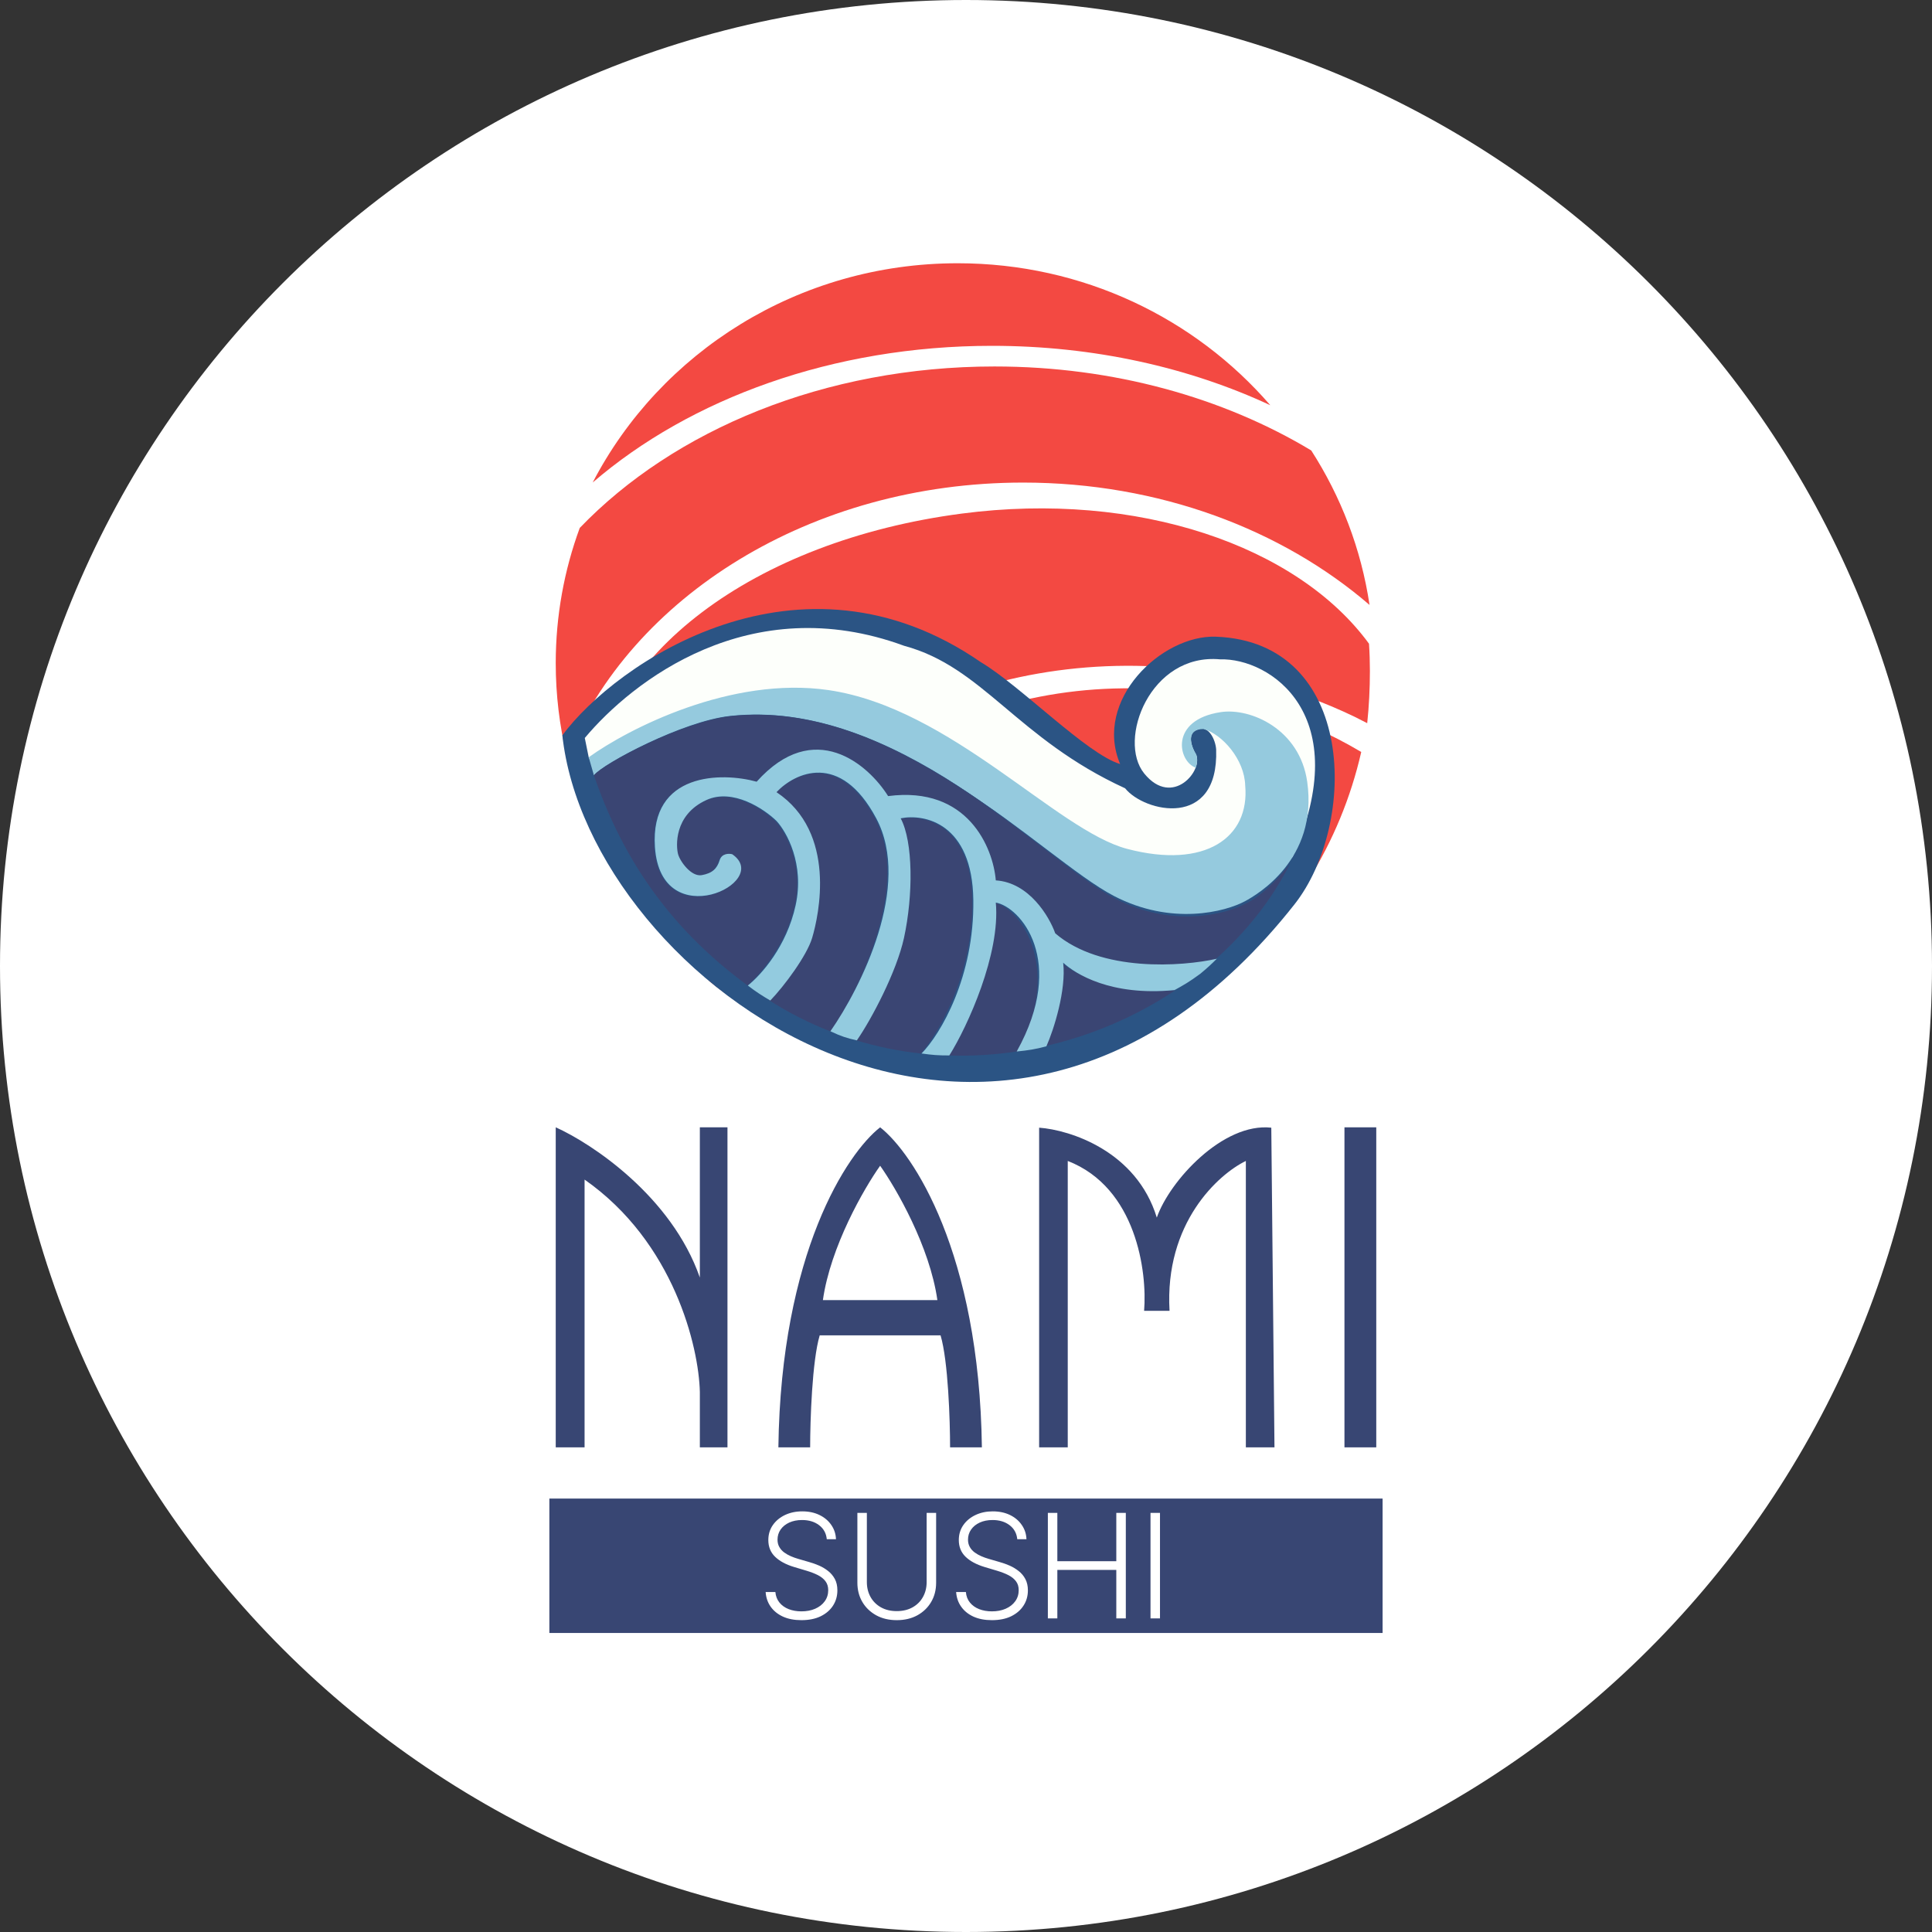 <svg width="54" height="54" viewBox="0 0 54 54" fill="none" xmlns="http://www.w3.org/2000/svg">
<rect x="0" y="0" width="54" height="54" fill="#333333" stroke="none"/>
<path d="M54 27C54 41.912 41.912 54 27 54C12.088 54 0 41.912 0 27C0 12.088 12.088 0 27 0C41.912 0 54 12.088 54 27Z" fill="white"/>
<g clip-path="url(#clip0_1985_14644)">
<path d="M15.839 21.115C17.625 16.683 22.662 13.488 28.596 13.488C32.399 13.488 35.833 14.8 38.279 16.908C38.045 15.339 37.477 13.876 36.649 12.59C34.204 11.119 31.133 10.243 27.796 10.243C23.048 10.243 18.835 12.017 16.204 14.756C15.77 15.937 15.533 17.21 15.533 18.537C15.533 19.424 15.639 20.288 15.839 21.115Z" fill="#F34942"/>
<path d="M35.505 11.326C33.244 10.273 30.58 9.666 27.727 9.666C23.276 9.666 19.284 11.145 16.566 13.486C18.453 9.85 22.313 7.358 26.768 7.358C30.272 7.358 33.408 8.899 35.505 11.326Z" fill="#F34942"/>
<path d="M38.214 20.213C38.264 19.741 38.289 19.255 38.289 18.755C38.289 18.499 38.281 18.244 38.264 17.992C36.268 15.259 31.802 13.71 26.88 14.355C21.075 15.115 16.786 18.326 16.529 22.208C16.724 23.867 17.689 25.38 19.184 26.567C19.188 26.557 19.192 26.548 19.196 26.538C19.192 26.535 19.188 26.531 19.184 26.527C21.017 21.669 26.285 18.317 32.313 18.629C34.319 18.733 36.201 19.232 37.868 20.037C37.984 20.094 38.1 20.153 38.214 20.213Z" fill="#F34942"/>
<path d="M19.821 27.419C21.476 22.437 26.472 18.961 32.188 19.256C34.338 19.368 36.334 20 38.047 21.018C36.878 26.147 32.364 29.964 26.962 29.964C24.264 29.964 21.78 29.012 19.821 27.419Z" fill="#F34942"/>
<path d="M36.179 25.28C27.907 35.764 16.456 27.416 15.718 20.552C17.206 18.538 22.341 15.003 27.415 18.508C28.522 19.165 30.378 21.078 31.308 21.355C30.552 19.566 32.47 17.741 33.983 17.796C37.913 17.938 37.957 23.027 36.179 25.28Z" fill="#2B5484"/>
<path d="M25.27 18.05C20.955 16.465 17.672 19.042 16.345 20.627L16.455 21.169L16.584 21.42C25.934 15.416 30.728 29.932 36.131 23.946C37.902 19.961 35.486 18.387 34.103 18.429C32.148 18.248 31.221 20.685 31.982 21.62C32.775 22.594 33.66 21.51 33.421 21.078C33.227 20.728 33.273 20.531 33.365 20.447C33.771 20.158 33.98 20.699 33.992 20.951C34.066 23.187 31.982 22.702 31.447 22.033C28.423 20.646 27.483 18.645 25.27 18.05Z" fill="#FDFFFB"/>
<path d="M23.168 19.29C20.439 18.887 17.556 20.372 16.455 21.166L16.6 21.67C16.858 21.345 19.074 20.157 20.402 20.012C25.03 19.507 29.124 23.997 31.134 25.042C32.742 25.879 34.251 25.487 34.804 25.186C35.117 25.016 36.847 24.03 36.537 21.851C36.328 20.376 34.951 19.779 34.121 19.904C32.683 20.12 32.923 21.278 33.421 21.458C33.476 21.314 33.457 21.188 33.457 21.188C33.457 21.115 33.427 21.082 33.421 21.061C33.273 20.827 33.145 20.376 33.642 20.376C34.158 20.52 34.785 21.224 34.804 21.959C34.933 23.401 33.697 24.303 31.503 23.726C29.533 23.208 26.579 19.795 23.168 19.29Z" fill="#95CADE"/>
<path d="M34.822 25.252C34.269 25.556 32.76 25.952 31.152 25.106C30.637 24.834 29.984 24.334 29.22 23.748C27.006 22.05 23.861 19.638 20.42 20.017C19.092 20.164 16.858 21.341 16.6 21.67C17.578 24.532 19.195 26.289 20.894 27.545C21.292 27.192 21.985 26.37 22.216 25.312C22.466 24.159 21.964 23.263 21.681 22.959C21.337 22.624 20.464 22.039 19.726 22.375C18.804 22.794 18.878 23.688 18.933 23.889C18.989 24.09 19.302 24.527 19.597 24.473C19.892 24.418 20.021 24.29 20.095 24.053C20.154 23.863 20.353 23.865 20.445 23.889C21.589 24.673 18.454 26.169 18.288 23.688C18.148 21.591 20.163 21.597 21.128 21.864C22.736 20.07 24.244 21.384 24.797 22.266C27.025 21.974 27.73 23.713 27.803 24.618C28.733 24.677 29.297 25.628 29.463 26.096C30.656 27.125 32.855 27.057 33.915 26.863C34.808 26.083 35.544 25.16 36.058 24.136C35.468 24.902 34.976 25.186 34.822 25.252Z" fill="#3A4573"/>
<path d="M32.849 27.678C31.155 27.801 30.012 27.217 29.684 26.916C29.761 27.577 29.466 28.653 29.25 29.23C30.548 28.93 31.775 28.395 32.849 27.678Z" fill="#3A4573"/>
<path d="M28.474 29.381C29.719 26.939 28.456 25.351 27.803 25.238C27.928 26.587 27.035 28.599 26.505 29.501C27.168 29.524 27.827 29.481 28.474 29.381Z" fill="#3A4573"/>
<path d="M25.741 29.447C26.294 28.796 27.204 27.158 27.176 25.166C27.147 23.021 25.812 22.752 25.148 22.886C25.498 23.542 25.498 25.038 25.24 26.223C25.045 27.118 24.326 28.433 23.905 29.07C24.512 29.256 25.126 29.38 25.741 29.447Z" fill="#3A4573"/>
<path d="M23.223 28.833C24.079 27.558 25.44 24.714 24.465 22.886C23.462 21.003 22.191 21.615 21.681 22.156C23.378 23.287 22.861 25.603 22.677 26.223C22.538 26.692 21.867 27.511 21.466 27.939C22.036 28.303 22.624 28.6 23.223 28.833Z" fill="#3A4573"/>
<path d="M29.494 26.086C30.765 27.181 33.044 27.016 34.011 26.797C33.848 26.958 33.753 27.049 33.549 27.217C33.23 27.452 33.086 27.531 32.829 27.673C31.042 27.849 30.055 27.218 29.716 26.907C29.805 27.667 29.457 28.775 29.247 29.244C28.931 29.329 28.748 29.356 28.417 29.39C29.838 26.833 28.504 25.343 27.833 25.227C27.966 26.659 27.044 28.69 26.534 29.5C26.222 29.501 26.053 29.487 25.758 29.445C26.287 28.909 27.235 27.302 27.205 25.154C27.176 23.007 25.839 22.738 25.174 22.872C25.525 23.529 25.525 25.026 25.267 26.214C25.06 27.163 24.355 28.495 23.949 29.079C23.669 29.016 23.508 28.965 23.21 28.824C24.06 27.607 25.495 24.756 24.491 22.872C23.487 20.987 22.214 21.599 21.703 22.141C23.402 23.273 22.885 25.593 22.7 26.214C22.553 26.71 21.918 27.564 21.53 27.965C21.287 27.821 21.149 27.734 20.902 27.546C21.272 27.253 21.988 26.455 22.239 25.3C22.49 24.146 21.986 23.249 21.703 22.945C21.359 22.61 20.485 22.024 19.746 22.36C18.823 22.78 18.897 23.675 18.953 23.876C19.008 24.077 19.322 24.515 19.617 24.46C19.913 24.406 20.042 24.278 20.116 24.04C20.175 23.851 20.374 23.852 20.466 23.876C21.611 24.661 18.473 26.159 18.306 23.675C18.166 21.576 20.183 21.581 21.149 21.849C22.759 20.052 24.27 21.368 24.823 22.251C27.054 21.959 27.759 23.7 27.833 24.607C28.763 24.665 29.328 25.617 29.494 26.086Z" fill="#93CBDF"/>
<path d="M15.533 31.509V40.454H16.339V32.97C18.845 34.722 19.531 37.655 19.561 38.902V40.454H20.333V31.509H19.561V35.708C18.773 33.444 16.548 31.965 15.533 31.509Z" fill="#384673"/>
<path d="M29.044 31.519V40.454H29.844V32.449C31.764 33.194 32.067 35.552 31.978 36.638H32.689C32.547 34.181 34.052 32.822 34.822 32.449V40.454H35.622L35.533 31.519C34.182 31.37 32.689 33.008 32.333 34.032C31.764 32.17 29.904 31.581 29.044 31.519Z" fill="#384673"/>
<path d="M38.467 31.509H37.578V40.454H38.467V31.509Z" fill="#384673"/>
<path fill-rule="evenodd" clip-rule="evenodd" d="M38.644 41.885H15.355V45.642H38.644V41.885ZM23.109 43.022C23.093 42.858 23.022 42.727 22.895 42.63C22.768 42.533 22.609 42.485 22.417 42.485C22.282 42.485 22.163 42.509 22.059 42.556C21.957 42.603 21.877 42.668 21.818 42.751C21.761 42.834 21.732 42.928 21.732 43.034C21.732 43.111 21.748 43.18 21.782 43.238C21.815 43.297 21.859 43.347 21.915 43.389C21.972 43.431 22.034 43.466 22.102 43.496C22.171 43.526 22.241 43.551 22.311 43.571L22.617 43.66C22.71 43.686 22.802 43.719 22.895 43.759C22.988 43.8 23.072 43.851 23.149 43.912C23.226 43.973 23.288 44.047 23.335 44.135C23.382 44.223 23.405 44.328 23.405 44.451C23.405 44.608 23.365 44.75 23.285 44.875C23.205 45.001 23.089 45.101 22.939 45.175C22.788 45.248 22.608 45.284 22.398 45.284C22.201 45.284 22.029 45.251 21.884 45.185C21.738 45.118 21.624 45.025 21.54 44.907C21.457 44.789 21.41 44.652 21.4 44.497H21.672C21.682 44.613 21.72 44.711 21.786 44.792C21.852 44.873 21.938 44.934 22.044 44.976C22.15 45.017 22.268 45.038 22.398 45.038C22.543 45.038 22.672 45.014 22.784 44.965C22.898 44.915 22.987 44.846 23.051 44.757C23.116 44.668 23.149 44.564 23.149 44.446C23.149 44.346 23.123 44.263 23.072 44.196C23.021 44.128 22.95 44.071 22.858 44.024C22.767 43.978 22.662 43.938 22.542 43.902L22.194 43.798C21.966 43.729 21.79 43.634 21.664 43.512C21.538 43.39 21.475 43.234 21.475 43.045C21.475 42.887 21.517 42.748 21.6 42.628C21.684 42.507 21.798 42.413 21.94 42.345C22.084 42.277 22.245 42.243 22.424 42.243C22.605 42.243 22.764 42.277 22.903 42.344C23.042 42.411 23.153 42.504 23.234 42.622C23.316 42.739 23.36 42.872 23.366 43.022H23.109ZM25.9 42.285H26.165V44.237C26.165 44.438 26.119 44.618 26.026 44.776C25.933 44.934 25.804 45.058 25.639 45.149C25.474 45.239 25.283 45.284 25.064 45.284C24.847 45.284 24.656 45.239 24.49 45.148C24.325 45.056 24.195 44.932 24.103 44.775C24.01 44.617 23.964 44.438 23.964 44.237V42.285H24.229V44.219C24.229 44.375 24.264 44.515 24.333 44.638C24.402 44.76 24.499 44.856 24.623 44.926C24.749 44.996 24.896 45.031 25.064 45.031C25.233 45.031 25.38 44.996 25.506 44.926C25.631 44.856 25.728 44.76 25.796 44.638C25.865 44.515 25.9 44.375 25.9 44.219V42.285ZM28.219 42.63C28.346 42.727 28.417 42.858 28.433 43.022H28.69C28.684 42.872 28.64 42.739 28.558 42.622C28.477 42.504 28.367 42.411 28.228 42.344C28.089 42.277 27.929 42.243 27.748 42.243C27.57 42.243 27.408 42.277 27.265 42.345C27.122 42.413 27.008 42.507 26.924 42.628C26.841 42.748 26.799 42.887 26.799 43.045C26.799 43.234 26.862 43.39 26.988 43.512C27.114 43.634 27.291 43.729 27.518 43.798L27.866 43.902C27.986 43.938 28.091 43.978 28.182 44.024C28.274 44.071 28.345 44.128 28.396 44.196C28.448 44.263 28.473 44.346 28.473 44.446C28.473 44.564 28.44 44.668 28.375 44.757C28.311 44.846 28.222 44.915 28.108 44.965C27.996 45.014 27.867 45.038 27.723 45.038C27.592 45.038 27.474 45.017 27.368 44.976C27.262 44.934 27.176 44.873 27.11 44.792C27.044 44.711 27.006 44.613 26.997 44.497H26.724C26.735 44.652 26.781 44.789 26.865 44.907C26.948 45.025 27.062 45.118 27.208 45.185C27.354 45.251 27.525 45.284 27.723 45.284C27.933 45.284 28.113 45.248 28.263 45.175C28.413 45.101 28.529 45.001 28.609 44.875C28.69 44.75 28.73 44.608 28.73 44.451C28.73 44.328 28.706 44.223 28.659 44.135C28.613 44.047 28.551 43.973 28.473 43.912C28.396 43.851 28.312 43.8 28.219 43.759C28.127 43.719 28.034 43.686 27.941 43.66L27.635 43.571C27.565 43.551 27.495 43.526 27.426 43.496C27.358 43.466 27.296 43.431 27.239 43.389C27.183 43.347 27.139 43.297 27.106 43.238C27.073 43.18 27.056 43.111 27.056 43.034C27.056 42.928 27.085 42.834 27.143 42.751C27.201 42.668 27.282 42.603 27.384 42.556C27.487 42.509 27.606 42.485 27.741 42.485C27.933 42.485 28.092 42.533 28.219 42.63ZM29.288 45.234V42.285H29.553V43.637H31.201V42.285H31.467V45.234H31.201V43.879H29.553V45.234H29.288ZM32.422 45.234V42.285H32.157V45.234H32.422Z" fill="#384673"/>
<path fill-rule="evenodd" clip-rule="evenodd" d="M24.6 31.509C23.681 32.225 21.827 35.016 21.756 40.454H22.644C22.644 39.709 22.698 38.039 22.911 37.323H26.289C26.502 38.039 26.555 39.709 26.555 40.454H27.444C27.373 35.016 25.518 32.225 24.6 31.509ZM24.6 32.583C24.155 33.209 23.213 34.837 23 36.339H26.2C25.987 34.837 25.044 33.209 24.6 32.583Z" fill="#384673"/>
</g>
<defs>
<clipPath id="clip0_1985_14644">
<rect width="24" height="39" fill="white" transform="translate(15 7)"/>
</clipPath>
</defs>
</svg>
